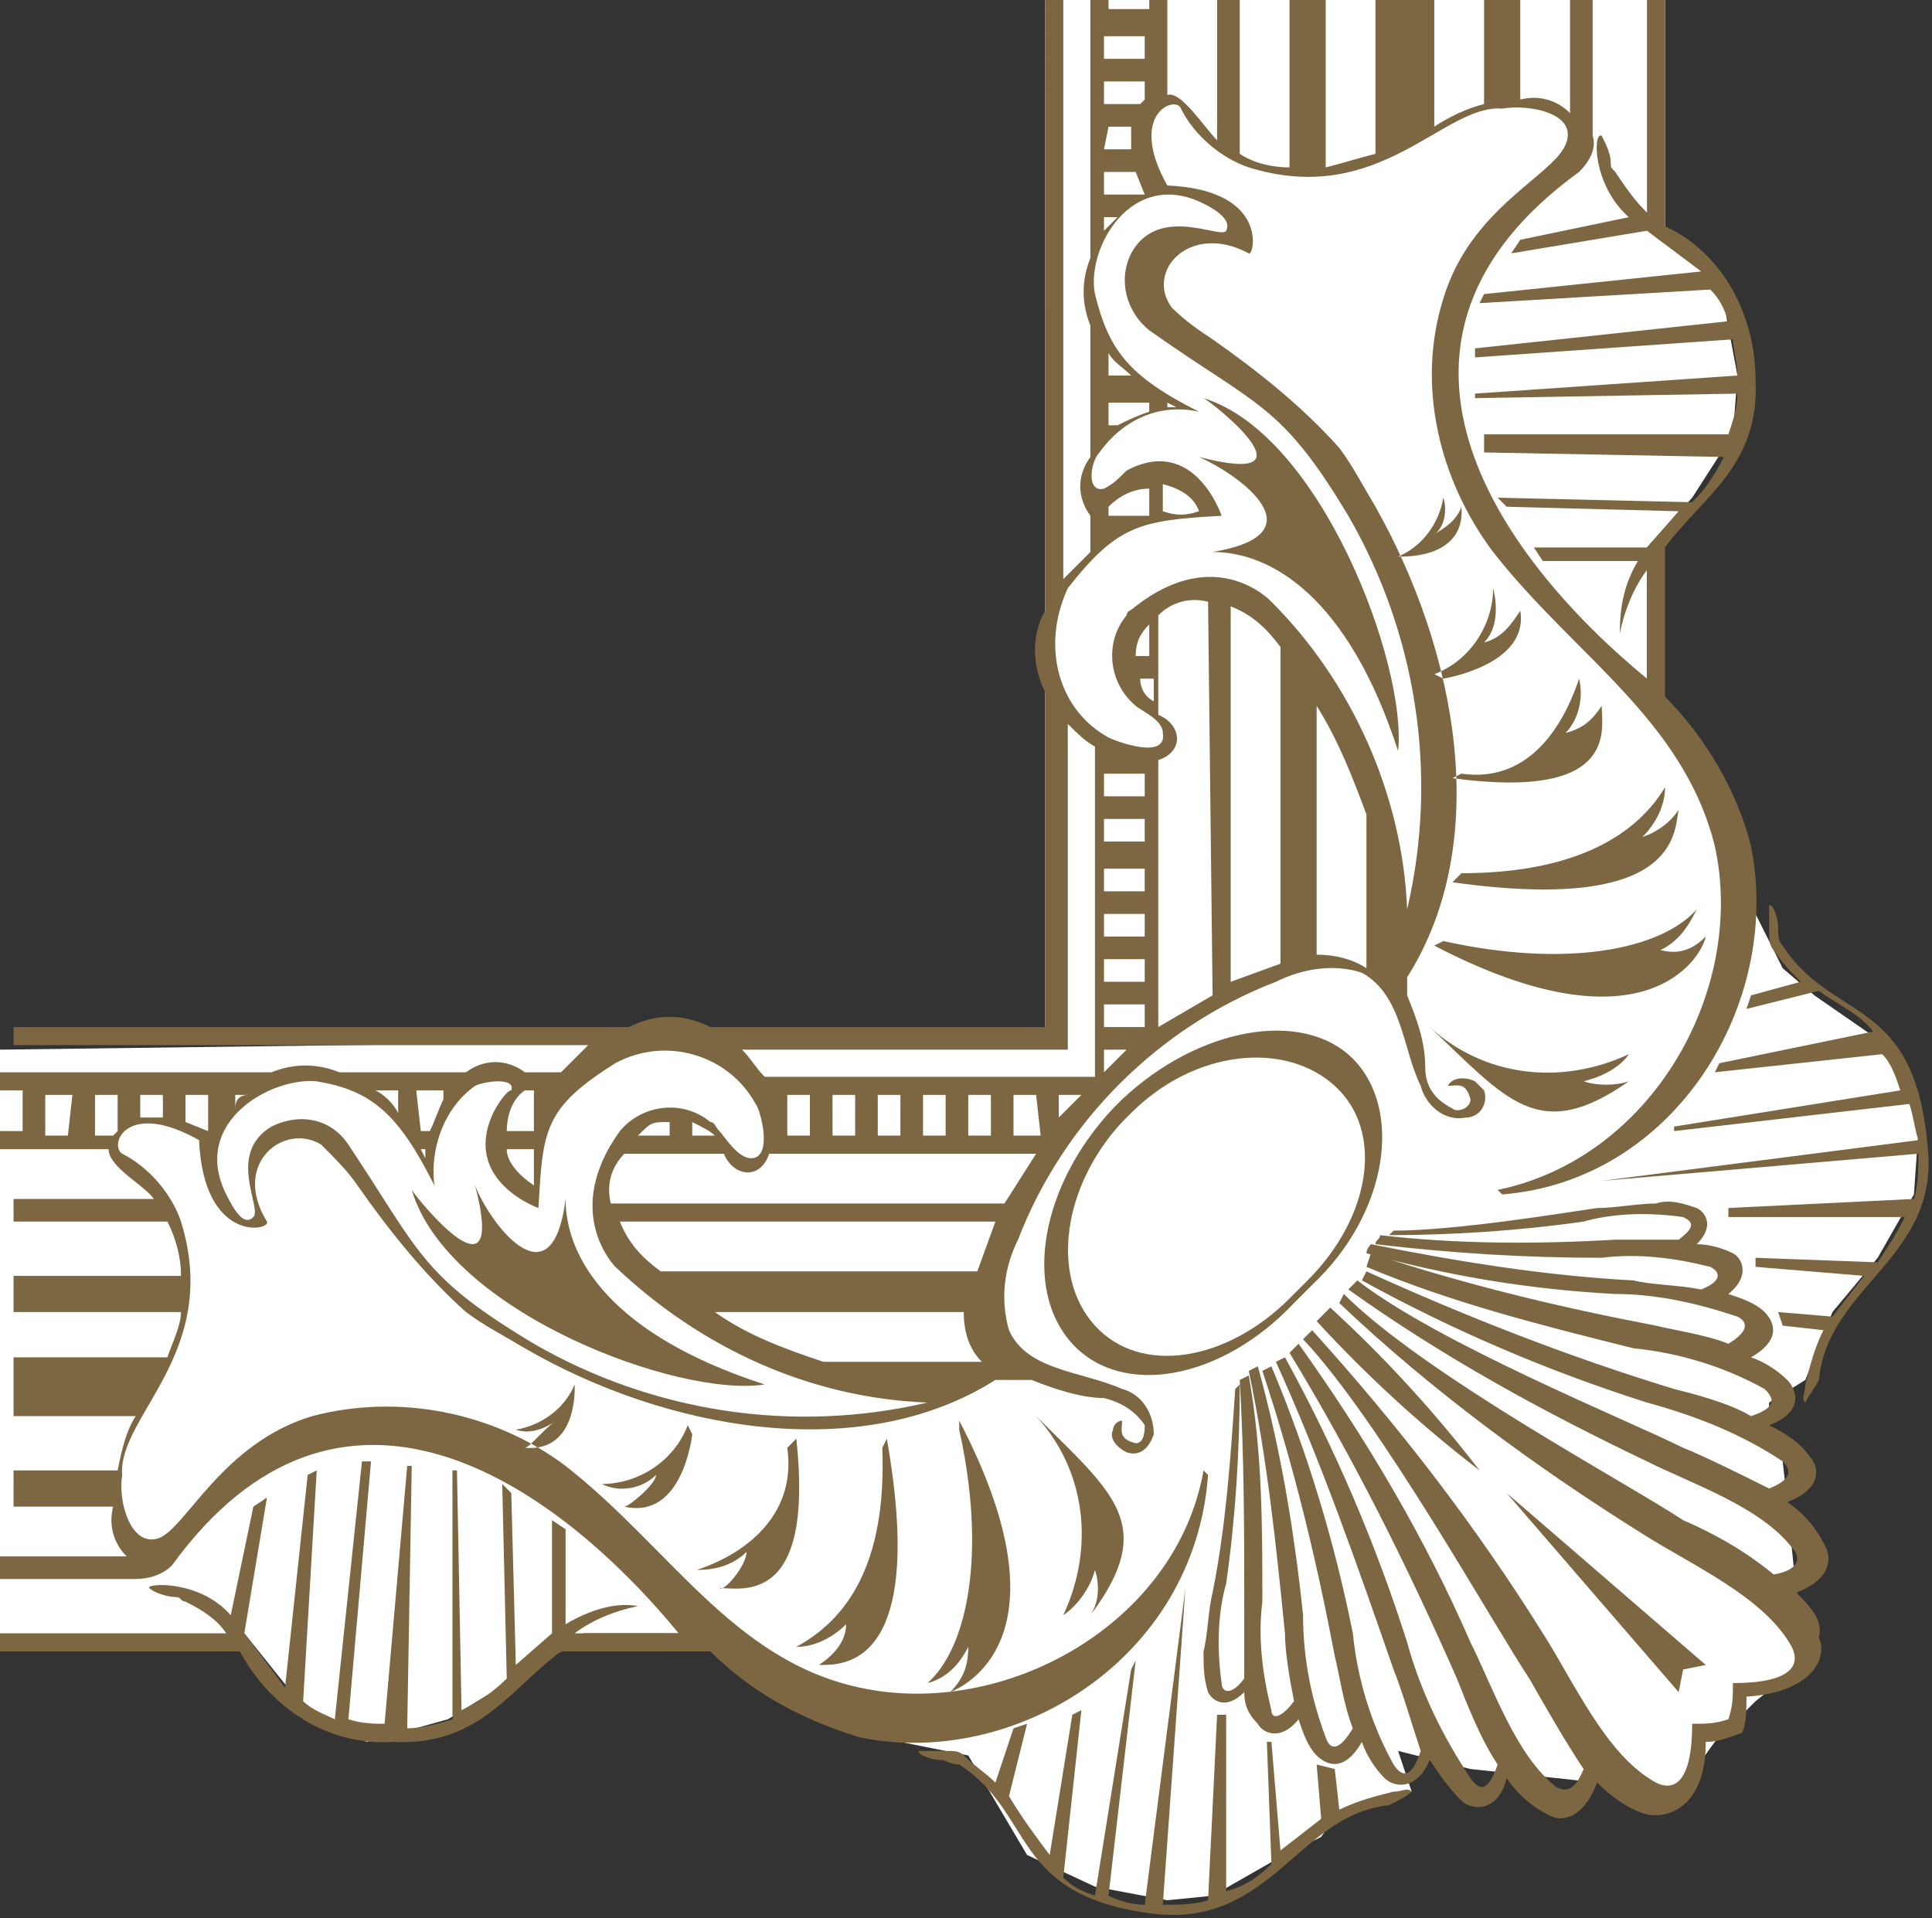 <?xml version="1.0" encoding="utf-8"?>
<!-- Generator: Adobe Illustrator 22.1.0, SVG Export Plug-In . SVG Version: 6.00 Build 0)  -->
<svg version="1.1" id="Layer_1" xmlns="http://www.w3.org/2000/svg" xmlns:xlink="http://www.w3.org/1999/xlink" x="0px" y="0px"
	 viewBox="0 0 42.7 42.4" style="enable-background:new 0 0 42.7 42.4;" xml:space="preserve">
<rect x="0" y="0" width="42.7" height="42.4" fill="#333333" stroke="none"/>
<style type="text/css">
	.st0{fill:#FFFFFF;}
	.st1{fill:#7C6742;}
</style>
<polygon class="st0" points="0,36.4 5.4,36.1 6.6,37.6 8.1,38.5 9.9,38 11.2,37.2 12.4,36.5 12.9,36.1 16.1,36.1 17.8,37.5 
	19.9,38.5 21.4,38.8 22.7,41 24.2,41.7 25.8,42 26.8,41.9 28.2,41.1 29.2,40.6 29.6,40 31.2,39.6 30.9,38.7 32.5,39.1 34.4,39.3 
	37.1,39.6 37.9,38.5 38.8,37.6 39.8,36.8 39.7,35.2 39.6,34.2 39.5,33.2 39.4,32.3 39.1,31.5 39.1,31 39.9,30.5 40.5,29 41.5,27.8 
	42.3,26.4 42.4,25 42.1,23.9 41.4,22.9 40.1,22 39.4,21.4 38.3,19.2 37.7,17.6 36.4,15 36.4,12.1 37.4,11 38.3,9.6 38.4,8.3 
	38.1,6.7 37.6,6 36.8,5 36.8,0 23.1,0 23.1,22.9 0,23.2 "/>
<path class="st1" d="M29,28.4l-0.2,0.2l-0.2,0.2c-1.6,1.7-3.8,2.1-4.9,0.9s-0.7-3.5,0.9-5.2l0.1-0.1l0.1-0.1c1.7-1.6,4-2,5.1-0.9
	S30.7,26.8,29,28.4z M29.5,24c-1.1-1-3.1-0.8-4.5,0.6l-0.1,0.1l-0.1,0.1c-1.3,1.4-1.6,3.4-0.6,4.5s2.9,0.8,4.3-0.6l0.2-0.2l0.2-0.2
	C30.3,26.9,30.6,25,29.5,24z M22.9,31.3l-0.1-0.1L22.9,31.3z M32.7,32.5c-1-1.3-2.1-2.5-3.3-3.6c-0.1,0.1-0.2,0.2-0.3,0.3
	C30.2,30.4,31.4,31.5,32.7,32.5L32.7,32.5z M19,38.4c-1.3-0.4-2.4-1-3.3-1.9h-3.3c-1.1,0.8-1.8,2.1-3.7,2c-1.4,0.1-2.7-0.7-3.4-2H0
	v-0.4h5c-0.2-0.3-0.5-0.5-0.9-0.7c-0.1,0-0.1-0.1-0.2-0.1c-0.2,0-0.5-0.1-0.6-0.2s1.1-0.2,1.8,0.6l0.5-2.4l0.3-0.2l-0.5,3
	c0.3,0.4,0.6,0.8,0.9,1.2l0.5-4.7L7,32.5l-0.3,5.1c0.2,0.2,0.5,0.3,0.7,0.4L8,32.3h0.2L7.7,38c0.3,0.1,0.6,0.1,0.8,0.1L9,32.4h0.1
	L9,38.2c0.3,0,0.7-0.1,1-0.2l0-5.5h0.1l0.1,5.3c0.4-0.2,0.7-0.4,1-0.7l-0.1-4.3l0.2,0.2l0.1,3.8l0.8-0.7v-2.5l0.3,0.2v2.1
	c0.5-0.3,1.1-0.5,1.6-0.4c-0.5,0.1-1,0.3-1.4,0.6h2.3c-2.8-3.4-7.5-6.6-11.2-1.5c-0.2,0.2-0.5,0.3-0.8,0.3H0v-0.5h2.8
	c-0.3-0.3-0.4-0.7-0.3-1.1H0.3v-0.8h2.3C2.7,32,2.8,31.6,3,31.3H0.3V30h3.4c0.1-0.3,0.3-0.7,0.3-1H0.3v-0.8H4c0-0.4-0.1-0.8-0.3-1.2
	H0.3v-0.5h3.1c-0.2-0.3-1-0.7-1-1.1H0V25h0.5v-0.9H0v-0.4h6c0.5-0.2,1-0.2,1.5,0h2.8c0.4-0.3,0.9-0.3,1.3,0h0.8
	c0.2-0.2,0.4-0.4,0.6-0.6H0.3v-0.4h13.6c0.6-0.3,1.2-0.3,1.8,0h7.4v-7.4c-0.3-0.6-0.3-1.3,0-1.8V0h0.4v12.8c0.2-0.2,0.4-0.4,0.6-0.6
	v-0.8c-0.3-0.4-0.3-0.9,0-1.3V7.2c-0.2-0.5-0.2-1,0-1.5V0h0.4v0.2h0.9V0h0.4v2.1c0.3-0.1,0.8,0.7,1.1,1V0h0.5v3.4
	c0.3,0.2,0.7,0.3,1.1,0.3V0h0.8v3.7c0.4-0.1,0.7-0.2,1.1-0.3V0h1.3v2.8c0.3-0.2,0.7-0.4,1.1-0.5V0h0.8v2.2c0.4-0.1,0.8,0,1.1,0.3V0
	h0.5v3c0.1,0.3-0.1,0.6-0.3,0.8C29.8,7.5,33,12.2,36.4,15v-2.4c-0.3,0.4-0.5,0.9-0.6,1.4c0-0.6,0.1-1.1,0.4-1.6h-2.1l-0.2-0.3h2.5
	l0.7-0.8l-3.8-0.1l-0.2-0.2l4.3,0.1c0.3-0.3,0.5-0.6,0.7-1l-5.3-0.1V9.6l5.4,0c0.1-0.3,0.2-0.6,0.2-0.9l-5.8,0.1V8.7l5.8-0.4
	c0-0.3-0.1-0.6-0.1-0.8l-5.7,0.4V7.7l5.6-0.6c-0.1-0.3-0.2-0.5-0.4-0.7l-5.1,0.3l0.1-0.2L37.6,6c-0.4-0.3-0.8-0.6-1.2-0.9l-3,0.5
	l0.2-0.3L36,4.8c-0.8-0.7-0.8-1.9-0.6-1.8c0.1,0.2,0.2,0.4,0.2,0.6c0,0.1,0,0.1,0.1,0.2c0.2,0.3,0.4,0.6,0.7,0.9V0h0.4v5
	c1.3,0.6,2,2,2,3.4c0.1,1.9-1.2,2.6-2,3.7v3.3c0.9,0.9,1.6,2.1,1.9,3.3c0.7,3.5-1.7,7.4-5.5,7.7l-0.1-0.1c3.4-0.7,5.5-4.4,4.8-7.6
	c-0.7-2.8-3.1-4.2-4.9-6.5c-1.2-1.6-1.7-3.7-1.1-5.6c0.6-2,2.4-2.7,2.7-3.4s-0.8-0.9-1.4-0.8c-1.3-0.1-2.7,2.2-5.6,1.3
	c-0.6-0.2-1.2-0.7-1.5-1.3c-0.1-0.3-1.2,0.1-0.3,1.7c2.3,0.1,1.9,1.6,1.8,1.5c-1.3-0.7-2.3,0.4-1.7,1.2c0.3,0.3,0.6,0.5,0.9,0.7
	c1,0.7,2,1.5,2.8,2.4c0.3,0.4,0.5,0.8,0.8,1.3c1.8,3.2,2.6,7.4,0.7,10.4V22c0.2,0.5,0.4,1,0.4,1.6c0,0.4,0.2,0.7,0.6,0.9
	c0.1,0.1,0.4,0,0.4-0.2c-0.1-0.4-0.3-0.3-0.5-0.3c0.1-0.2,0.4-0.2,0.6-0.1c0.1,0.1,0.1,0.1,0.2,0.2c0.1,0.3-0.1,0.6-0.4,0.6
	c0,0,0,0,0,0c-0.5,0.1-0.9-0.3-1-0.7c-0.4-0.8-0.4-2-1.3-2.5c-0.6-0.2-1.3-0.1-1.9,0.2c-2.6,1-4.7,3.1-5.7,5.7
	c-0.3,0.6-0.4,1.3-0.2,2c0.4,0.9,1.6,0.9,2.5,1.3c0.4,0.1,0.7,0.5,0.7,1c-0.1,0.3-0.3,0.5-0.6,0.4c0,0,0,0,0,0
	c-0.2-0.1-0.4-0.3-0.3-0.5c0-0.1,0.1-0.2,0.2-0.2c0,0.2-0.1,0.4,0.3,0.5c0.2,0,0.2-0.3,0.2-0.4c-0.2-0.3-0.5-0.5-0.9-0.6
	c-0.5,0-1.1-0.2-1.6-0.4H22c-3,1.9-7.3,1.1-10.4-0.7c-0.5-0.3-0.9-0.5-1.3-0.8c-0.9-0.8-1.7-1.8-2.4-2.8c-0.2-0.3-0.5-0.6-0.8-0.9
	c-0.8-0.5-2,0.4-1.2,1.7c0.1,0.2-1.4,0.5-1.5-1.8c-1.6-0.9-2,0.1-1.7,0.3c0.6,0.3,1.1,0.9,1.3,1.5c0.9,2.9-1.4,4.3-1.3,5.6
	c-0.1,0.6,0.2,1.6,0.8,1.4s1.4-2.1,3.4-2.7c1.9-0.5,4-0.1,5.6,1.1c2.3,1.8,3.7,4.3,6.5,4.9c3.2,0.7,7-1.4,7.6-4.8l0.1,0.1
	C26.4,36.7,22.4,39.1,19,38.4z M3.6,24.2H3.1v0.5c0.2,0,0.3,0,0.5,0V24.2z M4.6,24.2H4.1v0.6L4.6,25L4.6,24.2z M22,27h-8.3
	c0.2,0.5,0.5,0.8,0.9,1.1h7L22,27z M21.3,29h-5.5c0.7,0.5,1.5,0.8,2.4,1.1h3.5C21.4,29.8,21.3,29.4,21.3,29z M22.9,25.5h-5.9
	c-0.2,0.6-0.8,0.5-1,0h-2.2c-0.3,0.3-0.4,0.7-0.3,1.1h8.7L22.9,25.5z M14.8,25.1v-0.3c-0.4,0-0.4,0-0.7,0.3H14.8z M15.8,25.1
	c-0.1-0.1-0.3-0.2-0.5-0.3v0.3H15.8z M17.9,25.1v-0.9h-0.5v0.9H17.9z M18.9,25.1v-0.9h-0.5v0.9H18.9z M19.9,25.1v-0.9h-0.5v0.9H19.9
	z M20.9,25.1v-0.9h-0.5v0.9H20.9z M21.9,25.1v-0.9h-0.5v0.9H21.9z M22.9,24.2h-0.5v0.9H23L22.9,24.2z M23.9,24.2h-0.5v0.5L23.9,24.2
	z M24.9,23.2h-0.5v0.5L24.9,23.2z M25.3,22.2h-0.9v0.5h0.9V22.2z M25.3,21.2h-0.9v0.5h0.9V21.2z M25.3,20.7v-0.5h-0.9v0.5H25.3z
	 M24.4,18.1v0.5h0.9v-0.5L24.4,18.1z M25.3,17.6v-0.5h-0.9v0.5H25.3z M24.4,19.2v0.5h0.9v-0.5H24.4z M26.7,13.3
	c-0.4-0.1-0.8,0-1.1,0.3v2.2c0.5,0.2,0.6,0.8,0,1v5.9l1.2-0.7L26.7,13.3z M28.3,21.3v-7c-0.3-0.4-0.6-0.7-1.1-0.9v8.3L28.3,21.3z
	 M30.2,18c-0.3-0.8-0.6-1.6-1.1-2.4v5.5c0.4,0,0.8,0.1,1.1,0.3V18z M24.4,1.3h0.9V0.8h-0.9V1.3z M24.4,2.3h0.8l0.1-0.1V1.8h-0.9V2.3
	z M24.4,3.3H25c0-0.2,0-0.3,0-0.5h-0.5L24.4,3.3z M24.4,4.3h0.9l-0.2-0.5h-0.7V4.3z M24.4,5.1l0.3-0.3h-0.3V5.1z M24.5,16.3
	c0.2,0.1,1.3,0.5,1.2-0.1c0-0.3-0.5-0.5-0.6-0.6c-0.6-0.5-0.7-1.4-0.2-2c0-0.1,0.1-0.1,0.2-0.2c1.8-1.4,3-0.1,3-0.1
	c1.8,1.8,2.9,4.3,3,6.8c0.7-3,0.2-6.1-1.3-8.7c-1.5-2.5-2-2.4-4.4-4.1c-0.5-0.4-0.7-1.1-0.4-1.7c0.6-1.1,2-0.3,2.1-0.5
	s-0.1-0.4-0.5-0.6c-1.6-0.8-2.6,1-2.4,2c0.3,1.2,0.7,1.8,2.3,2.6c-0.9-0.2-1.7,0.2-2.2,0.9c-0.2,0.2-0.3,0.9,0.1,0.8
	c0.2-0.1,0.3-0.2,0.5-0.4c1.5-0.8,2.1,1,2.1,1c-1.8,0.1-2.3,0.2-3.4,1.6C23,14.3,23.4,15.7,24.5,16.3L24.5,16.3z M25.4,11.4v-0.6
	c-0.4,0-0.7,0.2-0.9,0.4v0.2L25.4,11.4z M26.5,11.3c-0.1-0.3-0.4-0.5-0.8-0.6v0.6C26,11.4,26.2,11.4,26.5,11.3L26.5,11.3z M24.5,8.9
	v0.5h0.2c0.2-0.1,0.4-0.2,0.7-0.3V8.9L24.5,8.9z M25,8.3c-0.2-0.2-0.4-0.3-0.5-0.5v0.5H25z M26,9l-0.2-0.1V9L26,9z M25.4,14.5v-0.7
	c-0.2,0.2-0.3,0.4-0.3,0.7H25.4z M25.2,15c0,0.2,0.1,0.4,0.3,0.5V15L25.2,15z M16.4,23.2c0.2,0.2,0.3,0.4,0.5,0.6h7.3v-7.3
	c-0.2-0.1-0.4-0.3-0.6-0.5v7.2L16.4,23.2z M11.6,24.1c-0.3,0.2-0.4,0.6-0.4,0.9h0.6v-0.9H11.6z M11.2,25.4c0,0.3,0.3,0.6,0.6,0.8
	c0-0.3,0-0.5,0-0.8H11.2z M9.3,25h0.2c0.1-0.2,0.2-0.5,0.3-0.7v-0.2H9.2L9.3,25z M9.3,25.4l0.1,0.2v-0.2H9.3z M8.3,24.1
	c0.2,0.1,0.4,0.3,0.5,0.5v-0.5H8.3z M5,26.4c0.2,0.4,0.4,0.7,0.6,0.5S5,25.5,6,24.9c0.6-0.3,1.3-0.2,1.7,0.4
	c1.6,2.4,1.6,2.9,4.1,4.4c2.6,1.5,5.7,2,8.7,1.3c-2.6-0.1-5-1.2-6.9-3c0,0-1.2-1.2,0.1-3c0.5-0.6,1.4-0.7,2-0.2
	c0.1,0,0.1,0.1,0.2,0.2c0.1,0.1,0.4,0.6,0.7,0.6c0.5,0,0.2-1.1,0.1-1.2c-0.6-1.1-2-1.5-3.1-0.9C12,24.5,12,25,11.9,26.7
	c0,0-1.7-0.6-1-2.1c0.1-0.2,0.3-0.5,0.4-0.5c0.1-0.3-0.6-0.2-0.8-0.1c-0.7,0.5-1,1.4-0.9,2.2c-0.8-1.6-1.4-2.1-2.6-2.3
	C6,23.8,4.2,24.8,5,26.4z M5.5,24.2H5.2v0.3C5.2,24.3,5.3,24.2,5.5,24.2L5.5,24.2z M1.6,24.2H1v0.9h0.5L1.6,24.2z M2.6,24.2H2.1v0.9
	h0.4L2.6,25L2.6,24.2z M31.7,20.9c4.6,2.4,5.9,0.3,6-0.2c-0.3,0.3-0.6,0.4-1,0.3c0.4-0.2,0.6-0.5,0.8-0.9c-0.8,0.9-2.9,1.3-5.6,0.7
	L31.7,20.9z M36,23.9c-0.3,0.1-0.7,0.1-1,0c0.4-0.1,0.8-0.3,1-0.6c-1.5,0.7-3.2,0.5-4.4-0.6C33.3,24.3,34,25.3,36,23.9L36,23.9z
	 M37.1,17.9c-0.2,0.3-0.5,0.5-0.8,0.6c0.3-0.3,0.5-0.7,0.5-1.1c-0.6,1-1.9,1.9-4.5,1.9l-0.2,0.2C37.1,20.2,37,18.4,37.1,17.9
	L37.1,17.9z M33.6,13.5c-0.2,0.3-0.4,0.6-0.8,0.7c0.3-0.3,0.3-0.8,0.2-1.2c0,0.8-0.5,1.6-1.3,1.9l0.2,0.1
	C31.9,15,33.8,14.7,33.6,13.5L33.6,13.5z M30.9,16.6c0.2-1.9-1.7-7-4.3-7.8c0.2,0.1,2.6,2-0.1,1.3c0.9,0.4,2.7,1.7,0.3,2.1
	C28.1,12.2,29.8,13.2,30.9,16.6L30.9,16.6z M31.9,11c-0.1,0.6-0.5,1.1-1,1.3c0,0,1.5,0.1,1.4-1.1c-0.1,0.3-0.4,0.5-0.6,0.6
	C31.9,11.7,32,11.3,31.9,11L31.9,11z M32.3,17.1l-0.2,0.1c3.7,0.5,3.3-1.1,3.3-1.6c-0.2,0.3-0.4,0.5-0.8,0.6
	c0.3-0.3,0.4-0.8,0.3-1.2C34.5,16.2,33.7,17.3,32.3,17.1L32.3,17.1z M30.8,39.6c-0.4,0.1-0.8,0.2-1.2,0.4l-0.1-0.9L29.1,39l0.1,1.2
	l-0.9,0.7l-0.2-2.4H28l0.1,2.7c-0.3,0.3-0.6,0.5-1,0.6v-3.9h-0.2L26.7,42c-0.3,0.1-0.7,0.1-1,0.1l0.5-7l-0.9,7
	c-0.3,0-0.6-0.1-0.8-0.2l0.6-5.2L25,36.9l-0.8,5c-0.3-0.1-0.5-0.2-0.7-0.4l0.4-3.7l-0.2,0.1L23.2,41c-0.3-0.4-0.6-0.8-0.9-1.3
	l0.4-1.6l-0.3,0.1L22,39.4c-0.2-0.2-0.5-0.4-0.7-0.6c-0.1-0.1-0.2-0.1-0.4-0.1c-0.2,0-0.4,0-0.6,0c0,0.1,0.3,0.2,0.5,0.2
	c0.1,0,0.2,0.1,0.4,0.1c1.7,1.1,1.1,2.9,4.3,3.3c2.6,0.3,3.2-2.2,5.2-2.4c0.2-0.1,0.4-0.2,0.5-0.3C31.1,39.5,31,39.6,30.8,39.6z
	 M11.6,32c1.2,0.1,1.1-1.4,1.1-1.4c-0.2,0.5-0.7,0.9-1.3,1c0.3,0.1,0.6,0,0.9-0.2C12.1,31.5,11.7,32,11.6,32z M31.6,22.7l-0.1-0.1
	L31.6,22.7z M39.7,35.2c0.8-0.3,0.8-0.8,0.6-1.1c-0.2-0.4-0.5-0.7-0.8-0.9c0.8-0.3,0.7-0.8,0.5-1c-0.2-0.3-0.5-0.5-0.9-0.7
	c0.8-0.3,0.6-0.8,0.4-1c-0.2-0.2-0.5-0.4-0.8-0.5c0.7-0.4,0.5-0.8,0.3-1c-0.2-0.2-0.5-0.3-0.8-0.4c0.5-0.4,0.3-0.8,0.1-0.9
	c-0.2-0.1-0.5-0.2-0.8-0.2c0.4-0.4,0.2-0.7,0-0.8c-0.3-0.1-0.6-0.2-0.9-0.1c-0.4,0-0.9,0.1-1.3,0.1c-0.7,0.1-3.1,0.5-4.5,0.5l0,0
	l-0.1,0.1c1.4,0,2.9-0.1,4.3-0.3c0.7-0.2,1.5-0.2,2.2-0.1c0.2,0.1,0.3,0.2-0.1,0.5c-0.5,0-1,0-1.4,0c-1.7,0.1-3.5,0.1-5.2-0.1
	c0,0.1-0.1,0.1-0.1,0.2l0,0c1.7,0.2,3.3,0.3,5,0.3c0.8-0.1,1.6,0,2.4,0.2c0.2,0.1,0.3,0.3-0.2,0.5c-0.5-0.1-1.1-0.1-1.5-0.2
	c-1.9-0.1-3.8-0.4-5.8-0.8c0,0-0.1,0.1-0.1,0.2c1.8,0.5,3.6,0.8,5.5,0.9c0.9,0,1.8,0.2,2.7,0.5c0.2,0.1,0.3,0.3-0.2,0.6
	c-0.5-0.2-1.2-0.3-1.6-0.4c-2.1-0.4-4.2-0.9-6.3-1.6L30.2,28c1.9,0.8,3.9,1.3,5.9,1.8c1,0.1,2,0.4,2.9,0.9c0.2,0.2,0.3,0.4-0.3,0.6
	c-0.5-0.3-1.3-0.5-1.7-0.6c-2.3-0.7-4.6-1.6-6.8-2.6l-0.1,0.2c2,1.1,4.1,2,6.3,2.7c1.1,0.3,2.1,0.7,3,1.3c0.2,0.2,0.2,0.4-0.3,0.6
	c-0.6-0.3-1.4-0.7-1.9-0.9c-1.2-0.6-5.4-2.3-7.2-3.7l-0.2,0.2c2.1,1.5,4.3,2.7,6.6,3.8c1,0.5,2.5,1,3.2,1.9c0.2,0.2,0.2,0.5-0.4,0.6
	c-0.6-0.5-1.3-0.9-2-1.2c-1.2-0.8-5.7-3.2-7.5-5l-0.1,0.2c2,1.9,4.3,3.6,6.7,5.1c1.1,0.7,2.7,1.4,3.3,2.5c0.2,0.4,0,0.8-1.3,0.8
	c0,0.3,0,0.5-0.1,0.8c-0.3,0.1-0.5,0.1-0.8,0.1c0,1.3-0.4,1.5-0.8,1.3c-1.1-0.6-1.8-2.2-2.5-3.3c-1.5-2.4-3.2-4.6-5.1-6.7
	c-0.1,0.1-0.1,0.1-0.2,0.2c1.7,1.8,4.2,6.3,5,7.5c0.4,0.7,0.8,1.4,1.2,2c-0.2,0.5-0.4,0.5-0.6,0.4c-0.9-0.7-1.4-2.2-1.9-3.2
	c-1-2.3-2.3-4.5-3.8-6.6l-0.2,0.2c1.4,2.3,2.6,4.7,3.7,7.2c0.2,0.5,0.5,1.3,0.9,1.9c-0.2,0.6-0.4,0.6-0.6,0.3
	c-0.6-0.9-1.1-1.9-1.4-3c-0.7-2.2-1.6-4.3-2.7-6.3l-0.2,0.1c1,2.2,1.8,4.5,2.6,6.8c0.2,0.5,0.4,1.2,0.6,1.8
	c-0.2,0.6-0.4,0.6-0.6,0.3c-0.5-0.9-0.8-1.9-0.9-2.9c-0.4-2-1-4-1.8-5.9l-0.2,0.1c0.7,2.1,1.2,4.2,1.6,6.3c0.1,0.4,0.2,1.1,0.4,1.6
	c-0.3,0.5-0.5,0.5-0.6,0.2c-0.3-0.8-0.5-1.7-0.5-2.7c-0.2-1.9-0.5-3.7-1-5.5l-0.2,0.1c0.4,1.9,0.6,3.8,0.8,5.8c0,0.4,0.1,1,0.2,1.5
	c-0.3,0.4-0.5,0.4-0.5,0.2c-0.2-0.8-0.3-1.6-0.2-2.4c0-1.7,0-3.3-0.3-5l0,0l-0.2,0.1c0.1,1.7,0.1,3.4,0.1,5.2c0,0.4,0,0.9,0,1.4
	c-0.3,0.4-0.5,0.3-0.5,0.1c-0.1-0.7-0.1-1.5,0.1-2.2c0.2-1.4,0.3-2.9,0.3-4.4l-0.1,0.1l0,0c-0.1,1.5-0.2,3-0.5,4.5
	c-0.1,0.4-0.1,0.9-0.2,1.3c0,0.3,0,0.6,0.1,0.9c0.1,0.2,0.4,0.4,0.8,0c0,0.3,0.1,0.5,0.3,0.7c0.1,0.2,0.5,0.4,0.9-0.1
	c0.1,0.3,0.2,0.6,0.4,0.8c0.2,0.2,0.6,0.4,1-0.3c0.1,0.3,0.3,0.6,0.5,0.8c0.2,0.2,0.7,0.3,1-0.4c0.2,0.3,0.4,0.6,0.7,0.9
	c0.2,0.2,0.8,0.3,1-0.5c0.2,0.3,0.5,0.6,0.9,0.8c0.3,0.2,0.8,0.1,1.1-0.7c0.3,0.3,0.7,0.6,1.1,0.7c0.4,0.1,1.3-0.1,1.3-1.6
	c0.3,0,0.5-0.1,0.8-0.2c0.1-0.2,0.1-0.5,0.1-0.8c1.5-0.1,1.8-0.9,1.6-1.3C40.3,35.8,40,35.5,39.7,35.2L39.7,35.2z M39.4,20.9
	c-0.1-0.1-0.1-0.2-0.1-0.4c0-0.2-0.1-0.5-0.2-0.5c0,0.2,0,0.4,0,0.6c0,0.1,0,0.3,0.1,0.4c0.2,0.3,0.4,0.5,0.6,0.7l-1.1,0.3l-0.1,0.3
	l1.6-0.4c0.4,0.3,0.9,0.5,1.2,0.9L38,23.5l-0.1,0.2l3.7-0.4c0.2,0.2,0.3,0.5,0.4,0.8l-5,0.8v0.1l5.2-0.6c0.1,0.3,0.1,0.5,0.2,0.8
	l-7,0.9l7-0.6c0,0.3,0,0.7-0.1,1l-4.1,0.2v0.2h3.9c-0.2,0.4-0.4,0.7-0.6,1l-2.7-0.1V28l2.4,0.2l-0.7,0.9l-1.2-0.1l0.1,0.3l0.9,0.1
	c-0.2,0.4-0.3,0.8-0.4,1.2c0,0.2-0.1,0.3,0,0.4c0.1-0.2,0.2-0.3,0.3-0.5c0.2-2.1,2.7-2.7,2.4-5.2C42.3,22,40.5,22.6,39.4,20.9
	L39.4,20.9z M37.2,36.9l0.5-0.1L33.3,33l3.8,4.4L37.2,36.9z M13.8,33.3c1.3,0.3,1.5-1.6,1.5-1.6l-0.1-0.2c-0.3,0.8-1.1,1.3-1.9,1.3
	c0.4,0.2,0.9,0.1,1.2-0.2C14.5,32.8,13.9,33.3,13.8,33.3z M18.1,36.8c0.5,0,2.4,0.1,1.5-5L19.5,32c0.1,2.6-0.8,3.8-1.9,4.4
	c0.4,0,0.8-0.2,1.1-0.5C18.7,36.3,18.4,36.6,18.1,36.8z M15.9,35.1c0.5,0,2.1,0.4,1.7-3.3L17.4,32c0.2,1.4-0.8,2.3-2,2.7
	c0.4,0,0.8-0.1,1.1-0.4C16.5,34.6,16,35.2,15.9,35.1z M16.9,30.6c-3.4-1.1-4.4-2.8-4.4-4.1c-0.3,2.4-1.7,0.5-2-0.3
	c0.7,2.7-1.2,0.4-1.4,0.1C9.9,29,15,30.9,16.9,30.6z M22.9,31.3c1.1,1.2,1.3,2.9,0.6,4.4c0.3-0.2,0.6-0.6,0.7-1
	c0.1,0.3,0.1,0.7-0.1,1C25.6,33.7,24.6,33,22.9,31.3L22.9,31.3z M21,37.4c0.5-0.2,2.6-1.4,0.2-6c0,0.1,0,0.1,0,0.2
	c0.6,2.7,0.2,4.8-0.7,5.6c0.4-0.1,0.7-0.4,0.9-0.8C21.4,36.8,21.3,37.1,21,37.4z"/>
</svg>
